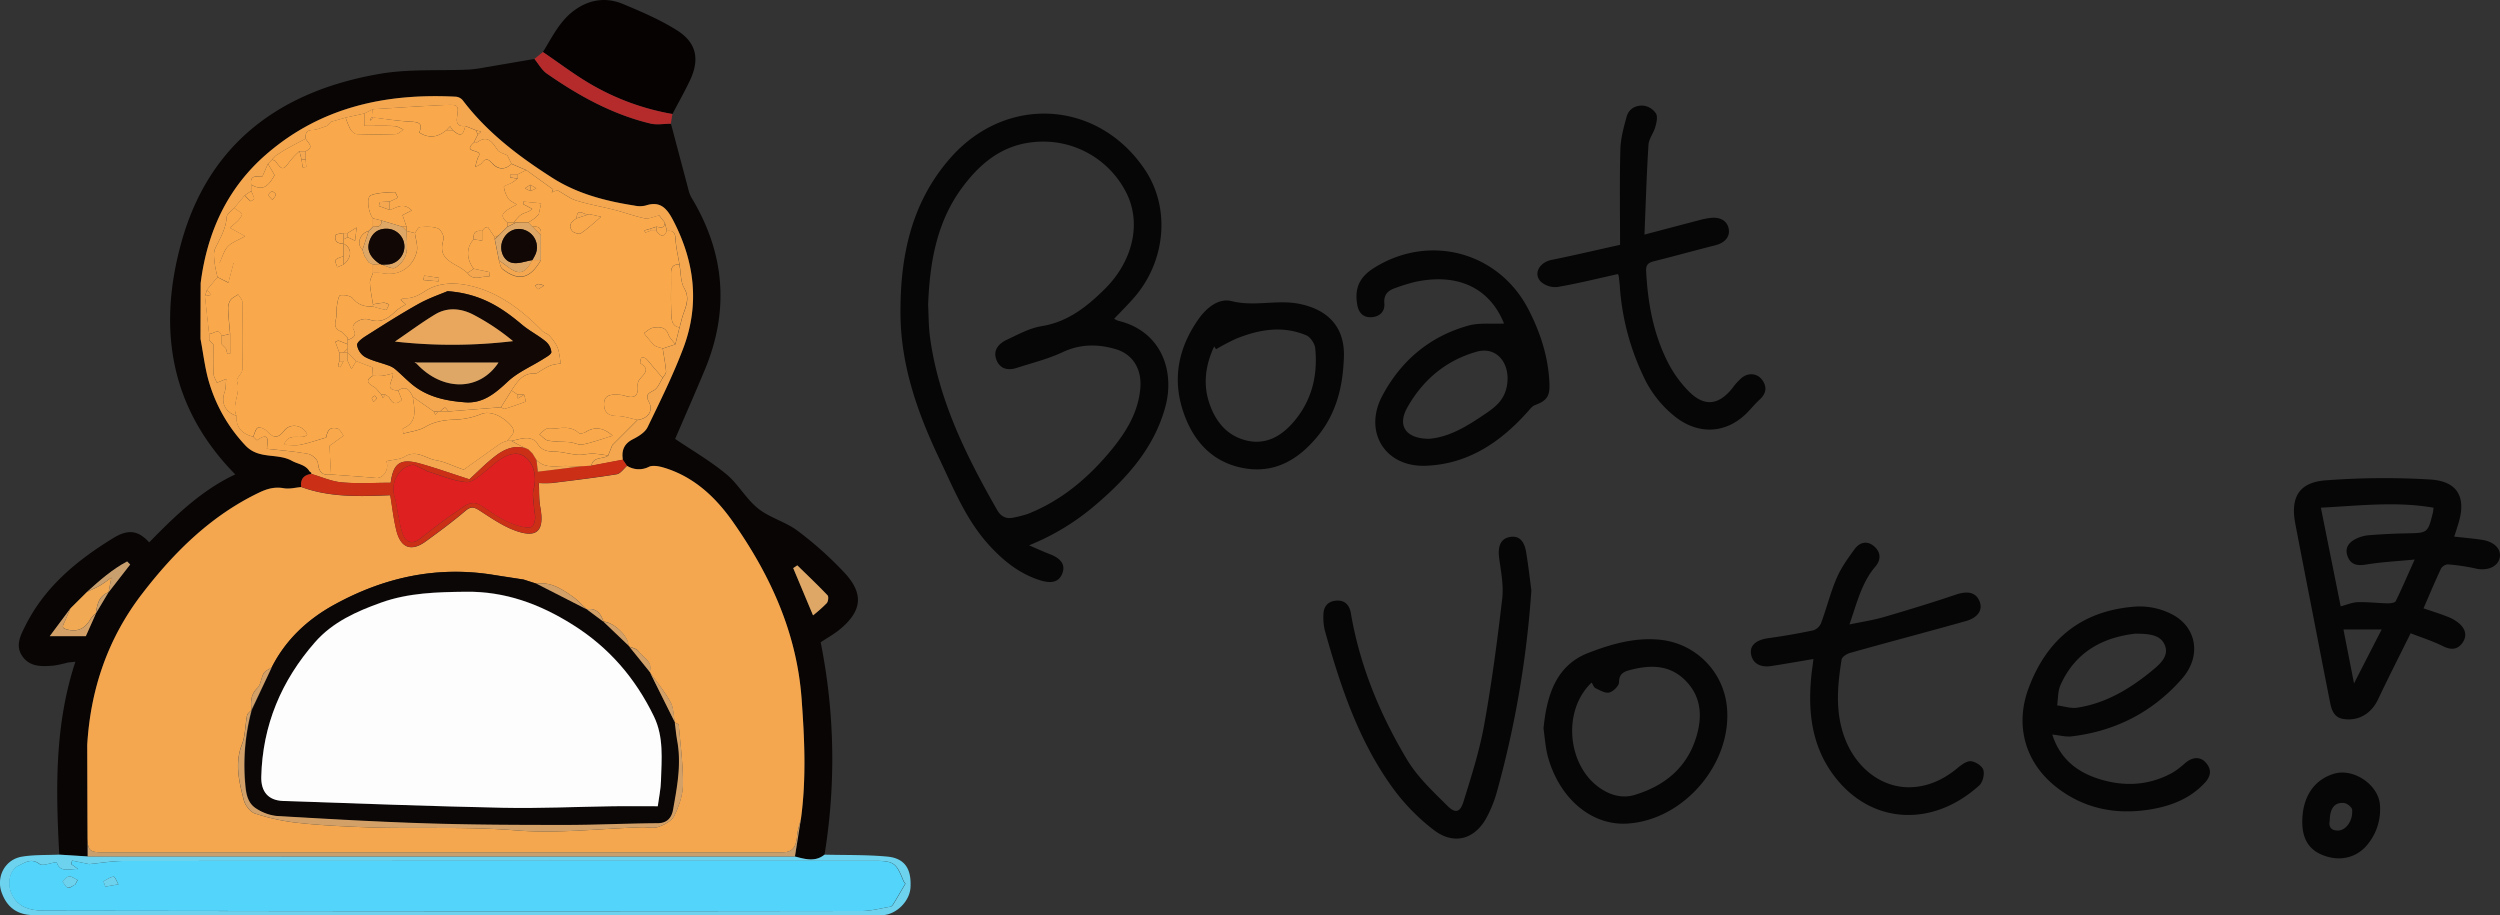 <svg xmlns="http://www.w3.org/2000/svg" viewBox="0 0 1190.71 435.89"><rect x="0" y="0" width="1190.71" height="435.89" fill="#333333" stroke="none"/><defs><style>.cls-1{fill:#080504;}.cls-2{fill:#060606;}.cls-3{fill:#060202;}.cls-4{fill:#6cd2ee;}.cls-5{fill:#b52b2c;}.cls-6{fill:#f5a74f;}.cls-7{fill:#cb3017;}.cls-8{fill:#c99f6d;}.cls-9{fill:#f1a954;}.cls-10{fill:#dfa765;}.cls-11{fill:#d3a167;}.cls-12{fill:#53d4fb;}.cls-13{fill:#0c0707;}.cls-14{fill:#f9a84c;}.cls-15{fill:#f9a84b;}.cls-16{fill:#de2020;}.cls-17{fill:#fdfdfd;}.cls-18{fill:#110705;}.cls-19{fill:#e9a75d;}</style></defs><g id="레이어_2" data-name="레이어 2"><g id="레이어_1-2" data-name="레이어 1"><path class="cls-1" d="M319.56,58.92q4.11,15.48,8.22,31a15.62,15.62,0,0,0,1.47,4.06c15.92,26.28,18.31,53.64,6.47,82.07-4.71,11.33-9.67,22.55-14.17,33,7.88,5.33,16.62,10.4,24.32,16.74,5.7,4.68,9.43,11.79,15.18,16.39,5.57,4.45,13.14,6.35,18.87,10.66a171.7,171.7,0,0,1,22.26,19.91c9.42,10.1,8.38,18.39-2.36,27.15-2.67,2.18-5.74,3.87-8.95,6a282.45,282.45,0,0,1,1.83,101.2c-4.49,3.61-9.3,2.1-14.09.87q1.44-9,2.87-18c2.59-19.06,1.71-38.1.3-57.21-2.33-31.56-15-59-32.8-84.35-8.12-11.54-18.32-21.16-32.31-25.52-2.41-.75-5.58-1.47-7.63-.53a10.51,10.51,0,0,1-10.36-.47l-2-2.92c-.72-4.41.51-7.64,4.83-9.82,2.64-1.34,5.73-3.24,6.94-5.71,6-12.37,12.13-24.76,17-37.61,7.92-20.93,5.42-41.34-4.92-61.09-3-5.67-6.13-9.14-13-6.86a12.26,12.26,0,0,1-5.46,0c-13.7-2.17-27.07-5.61-38.89-13.14-16-10.21-31.14-21.62-42.77-37a4.86,4.86,0,0,0-3.25-1.7c-33.31-1.74-64.2,4.88-90.13,27.28-18.73,16.16-28.35,37.22-31.44,61.5q0,13.29-.07,26.59c1.38,7.13,2.14,14.46,4.29,21.36a74.67,74.67,0,0,0,17.1,29.38c6.44,6.85,15.2,3.42,22.19,7.34,2.81,1.57,6.43,1.74,8.34,5l.9.62c0,.2,0,.4.05.6-3.71.45-5.36,2.49-4.84,6.23-2.78.23-5.66,1-8.31.56-4.36-.77-7.9.2-11.85,2.09-23,11-40.47,28.39-55.71,48.21C51.4,304,43.12,328.18,41.55,354.74l.21,53.18-13.53-.85c-1.64-30.8-2.35-61.52,7.68-91.89-1.71.19-2.81.23-3.88.45A60.76,60.76,0,0,1,25.71,317c-5.54.47-11.33.82-15-4.37s-.83-10.21,1.58-15c9.28-18.35,24.53-30.84,41.57-41.3,7.44-4.57,12.08-3.56,17.2,2,12.4-12.72,25.16-25,41-32.37C80.62,194,75,155.85,86.58,114.76c13.36-47.21,47.73-71.62,94.49-79.62,13.79-2.36,28.14-1.37,42.23-2a62.4,62.4,0,0,0,7.78-1.06c7.83-1.31,15.65-2.68,23.47-4,2,2.38,3.51,5.33,5.94,7,15.17,10.57,31.23,19.44,49.38,23.8C312.93,59.58,316.32,58.93,319.56,58.92ZM51.74,282.06l0,.05L62,268.87l-1.37-1.46c-7.11,3.77-13.15,9.1-19.14,14.51l-7.88,7.83L23.7,302.94H40.88l4.85-10.88,0,.05Zm335.5,11a69.56,69.56,0,0,0,6.54-5.84c.69-.8,1-3.1.37-3.71-4.66-4.9-9.57-9.55-14.41-14.28l-1.94,1.32Z"/><path class="cls-2" d="M490.13,259.72c3.28,1.41,6.53,2.93,9.87,4.2,5.42,2.07,7.5,5.09,6,9.12s-4.93,5.09-10.43,3.39c-10-3.09-17.79-9.39-24.72-17.05-10.77-11.91-16.66-26.62-23.4-40.78-10.35-21.73-18.34-44.26-18.56-68.74-.24-27.46,5-53.3,23.82-74.68,26.65-30.29,70.43-27.53,92.66,5.74,12.14,18.18,9.94,43.56-5.37,61-2.94,3.36-6.12,6.5-9.34,9.9a10.15,10.15,0,0,0,1.86.94c20.66,4.92,27.17,24,22.5,41.06-5.39,19.72-18.38,34-33.33,46.76A113.5,113.5,0,0,1,490.13,259.72ZM442.05,145.21c.28,5.17.21,10.2.87,15.13,4,30.08,17.21,56.64,32,82.56,2,3.45,4.66,4.45,8.32,3.51a52.26,52.26,0,0,0,6.26-1.63c16.2-6.4,29-17.32,39.93-30.6,7-8.57,12.73-17.84,13.69-29.34.73-8.85-3.37-16.07-11.72-18.54s-16.76-2.56-25.2,1.4c-7,3.28-14.64,5.16-22,7.54-4.15,1.34-7.89.49-9.58-3.77-1.84-4.62,1-7.8,4.84-9.61,5.39-2.52,10.86-5.58,16.61-6.51,12.45-2,21.51-9.21,29.95-17.53,13.53-13.32,17.59-31.2,10.71-45.44A44.29,44.29,0,0,0,492.1,67.7c-15.18,1.51-25.66,10.49-34.1,22C445.94,106.22,442.8,125.52,442.05,145.21Z"/><path class="cls-2" d="M1168.91,255.58c4.86.55,9.17.89,13.44,1.57,5.85.93,9.15,4.57,8.19,8.66-1,4.27-6.08,6.23-11.49,4.95a93.23,93.23,0,0,0-13.22-1.95,4.22,4.22,0,0,0-3.23,2.05c-2.89,6.15-5.51,12.43-8.32,18.88,4.06,1.39,8,2.6,11.81,4.13a18.13,18.13,0,0,1,5.46,3.32c2.92,2.7,3.58,6.11,1,9.35s-5.7,2.89-9.32,1.08c-4.65-2.32-9.67-3.91-15.09-6-5.47,11.06-10.66,21.23-15.54,31.55-3.18,6.71-9.31,10.41-16.55,9.26-4.2-.67-5.49-4-6.2-7.51-2.7-13.53-5.3-27.07-7.93-40.61-2.92-15-5.87-30-8.73-45-2.35-12.41,1.81-19.57,14.4-20.52a367.42,367.42,0,0,1,49.77-.42c13.43.81,17.52,8.71,13.34,21.61C1170.18,251.68,1169.63,253.39,1168.91,255.58ZM1105.4,241.8c3.32,16.57,6.45,32.16,9.43,47,2.83-.73,5.46-1.91,8.12-2,4.79-.14,9.61.47,14.41.57,1.27,0,3.32-.29,3.71-1.08,3-6.15,5.69-12.46,9-19.79-8.47.82-15.76,1.18-22.91,2.35-4.18.69-7.41.36-9-3.78s.6-6.79,4-8.47a17.25,17.25,0,0,1,6.16-1.69c6-.47,12-.78,17.92-.89,10.09-.19,10.09-.1,12.54-10,.12-.47.13-1,.28-2.21C1141.34,238.72,1123.79,240.85,1105.4,241.8Zm15.78,83.7c4.69-9.15,8.7-17,13.17-25.69h-18.2C1117.7,307.73,1119.29,315.82,1121.18,325.5Z"/><path class="cls-2" d="M716.34,154.1c-6.74-16.89-22-24.27-42.48-19.8a87.8,87.8,0,0,0-9,2.77c-3.57,1.19-5.91,3-5.52,7.52.33,3.81-2.29,6.28-6.14,6.49s-6.06-2-6.75-5.86c-1.39-7.92,1-13.26,8.1-17.7,26.29-16.39,59.22-7.6,73.42,19.85,5.68,11,9.5,22.67,10,35.22.26,6.16-1.24,8.26-6.93,10.38-1.34.5-2.39,2-3.42,3.11-13.07,14.67-28.67,25.11-48.78,25.76-19.24.61-29.51-16.24-20.52-33.23,8.84-16.71,22.53-28.33,40.88-33.49C704.53,153.61,710.52,154.38,716.34,154.1ZM680.52,209c8.89-.64,17.12-5.32,25-10.62,5.75-3.88,11.39-7.23,12.39-15.92,1.11-9.65-5.16-17.61-14.6-14.94-14.61,4.12-25.53,13.35-32.93,26.39C665.36,202.69,669.44,208.87,680.52,209Z"/><path class="cls-2" d="M977.46,349.86c4.12,12.77,13.42,18.91,25,21.93,11.15,2.91,22.14,1.87,32.37-3.83a39.39,39.39,0,0,0,5.87-4.47c3.51-3,7.18-3.24,9.78-.39,3,3.27,2.64,6.48-.34,9.71-7.15,7.76-16.56,11.23-26.44,12.78-15.83,2.5-30.77-.33-43.85-10.34-15.09-11.55-20.31-29.3-13.78-47.15,8.85-24.17,26.06-37.63,51.77-39.24a33.89,33.89,0,0,1,16.26,3.52c12.11,6,14.68,19.94,5.22,30.79-13.82,15.85-31.63,25.05-52.63,27.55C984,351.05,981.12,350.24,977.46,349.86Zm39.69-48.07c-15.53,1.74-28.77,8.67-35.81,24.6-1.26,2.86-1.07,6.36-1.55,9.57,3.19.41,6.51,1.57,9.57,1.1,13.85-2.14,25.45-9.2,36-17.95,3.51-2.9,7.78-6.72,5.75-11.74C1029,302.14,1023.36,301.89,1017.15,301.79Z"/><path class="cls-2" d="M863.71,313.88c-7,1.17-13.48,2.31-20,3.33-5.51.86-9.11-1.39-9.75-5.92-.55-4,2.61-6.54,8.2-7.33,7.24-1,14.46-2.25,21.61-3.77a6.28,6.28,0,0,0,3.66-3.61c2.58-7,4.37-14.33,7.31-21.16,2.13-5,5.37-9.51,8.59-13.89,2.29-3.11,5.74-4.25,9.13-1.46s3.55,6.48.8,9.71c-6.62,7.75-8.8,17.35-12.39,27.64,5.86-1.23,11-2,16-3.41,11.61-3.39,23.2-6.92,34.66-10.79,5.63-1.9,9.57-1.16,11.33,3.25,1.57,3.93-.69,7.68-6.49,9.32-18.35,5.18-36.8,10-55.17,15.18-1.58.44-3.87,1.88-4.07,3.14-1.87,11.71-3,23.48.7,35.11,5.14,16.23,18.56,26.68,33.29,25.68,8.06-.54,15-3.93,21.19-9.07,1.85-1.53,4.34-3.42,6.4-3.27s5.32,2.21,5.91,4.1c.66,2.11-.24,5.89-1.88,7.38-22.77,20.65-52.65,18.56-70-5.61-10.39-14.5-11.77-31.1-9.85-48.25C863.16,318.24,863.42,316.3,863.71,313.88Z"/><path class="cls-2" d="M770.58,130.53c-9.64,2.13-19.12,4.51-28.72,6.15a10.39,10.39,0,0,1-7.93-2.46c-3.79-3.79-.75-9.26,5-10.42,10.54-2.14,21-4.6,32.68-7.19,0-15.66-.26-30.62.15-45.55.14-5.22,1.61-10.47,3-15.55,1.07-3.81,4.56-5.56,8.21-5.16a8.54,8.54,0,0,1,5.76,3.73c.91,1.61.24,4.38-.36,6.46-.81,2.87-3,5.52-3.22,8.35-.89,14.08-1.31,28.19-1.92,42.84,9.62-2.53,18.4-4.86,27.19-7.15a32.87,32.87,0,0,1,4.41-.8c4.75-.52,8,1.62,8.58,5.49.51,3.66-2,6.43-6.39,7.54-9.81,2.48-19.56,5.2-29.38,7.65-2.7.68-3.76,1.75-3.61,4.73.77,14.76,3.32,29.16,9.89,42.45a55.34,55.34,0,0,0,10.88,15.21c7.26,7,13.91,6,20.33-2a28.43,28.43,0,0,1,4.67-5.1c3.36-2.47,7.48-1.79,9.66,1.41,2.34,3.44,1.61,6.48-1.46,9.25-2.2,2-4.06,4.37-6.18,6.47-9.73,9.58-22.52,10.25-33.44,2a52.41,52.41,0,0,1-15.88-20.17,117.82,117.82,0,0,1-11-42.2c-.11-1.66-.31-3.31-.53-5A3.77,3.77,0,0,0,770.58,130.53Z"/><path class="cls-2" d="M729.37,281.19a481.53,481.53,0,0,1-16.64,96.74,60.05,60.05,0,0,1-4.25,10.62c-5.53,11.07-15.73,14.29-25.56,6.79a97.69,97.69,0,0,1-19.43-19.84C647,352.86,638.35,326.62,630.92,300a27.27,27.27,0,0,1-.61-7c0-4.16,2.18-6.68,6.26-6.94s6.2,2.29,6.82,5.95c4.25,25.06,13.83,48.19,26.77,69.8,4.93,8.24,12.32,15.14,19.23,22,3.78,3.76,6.07,3.11,7.65-2,3.73-12,7.59-24.12,9.83-36.47,3.6-19.94,6.27-40.07,8.61-60.21.74-6.3-.61-12.9-1.45-19.3-.74-5.54.68-9.12,4.75-10,4.31-.92,7.09,1.28,8.08,7.08C728,269.81,728.77,276.72,729.37,281.19Z"/><path class="cls-2" d="M735.15,346.89c1.53-15.3,5.72-29.91,21.37-35.93,11.15-4.3,23.13-7.8,35.76-6.06a35.62,35.62,0,0,1,30.22,31.74c2.61,26.84-20.35,53.85-47.27,55.61-14.79,1-28.64-8.67-35.56-24.88a49.06,49.06,0,0,1-2.92-9C736,354.67,735.68,350.84,735.15,346.89Zm22.91-21.78c-14.54,13.74-11.43,41.26,5.58,51.25,4.72,2.78,9.81,3.79,14.88,2.26,14.15-4.29,24.79-12.78,29.32-27.36,3.15-10.12,2.53-19.9-5.68-27.71-7.46-7.09-16.51-6.84-25.74-4.45-2.93.76-5.28,1.76-5.3,5.84,0,1.73-2.71,4.39-4.63,4.89s-4.47-1.06-6.57-2.06C759.08,327.37,758.68,326,758.06,325.11Z"/><path class="cls-2" d="M640,171.72c-.6,13.25-3.83,25.58-12.45,36.08-9.28,11.31-20.79,18-35.72,15.07s-23.87-13.31-28.42-27.24c-5.1-15.6-2-30.23,7.36-43.55,3.82-5.47,9.66-10.24,15.83-8.67,11,2.81,21.82-.94,32.7,1.4C633.61,147.88,641.12,156.94,640,171.72Zm-60.78-5.39c-.31-.44-.63-.87-.94-1.3-4,8.54-5.37,17.5-2.44,26.56,2.82,8.75,8.23,15.81,17.62,18.16,9,2.25,16.33-1.64,22.17-8.25,9-10.17,12.12-22.35,10.79-35.63-.22-2.22-2.25-5.31-4.22-6.14-11.24-4.77-22.44-2.85-33.35,1.55A105.18,105.18,0,0,0,579.19,166.33Z"/><path class="cls-3" d="M258.59,24.78c4.49-7.24,8.11-15.09,15.46-20.22,7.19-5,14.92-5.89,22.72-2.63,8.83,3.69,17.76,7.5,25.8,12.6,9.26,5.89,10.76,13.87,6,23.86-2.57,5.4-5.52,10.62-8.3,15.91a117,117,0,0,1-38-13.69C274,35.9,266.46,30.1,258.59,24.78Z"/><path class="cls-4" d="M378.61,407.93c4.79,1.23,9.6,2.74,14.09-.87,10,.25,20,0,29.9.92,8.33.78,11.58,5.87,11.06,14.72-.39,6.43-6.46,12.63-12.93,13.16-.83.07-1.67,0-2.5,0h-402c-7.78,0-12.78-3.5-15.4-10.63-2.77-7.5,1.45-15.78,9.5-17.19,5.84-1,11.91-.71,17.88-1l13.53.86ZM27,410.61c-3.2.44-6.63,2-8.08.9-4-3-7-.66-10,.77-4.23,2-5.33,8.2-3.65,12.55,3.35,8.69,11.28,8.92,18,8.93q193.49.44,387,.13c4.65,0,9.32-1.26,13.95-2.07.61-.11,1.19-1,1.58-1.65,1.79-2.94,3.5-5.92,5.49-9.3a6.42,6.42,0,0,1-1-1.51c-3.43-8.54-4.63-9.36-14-9.35H361.77q-151.5,0-303,.07c-5.36,0-10.72.94-16.34,1.48l-8.1-1.67-.45,1.67,3.3,2.37C33.32,413.62,28.53,416,27,410.61Z"/><path class="cls-2" d="M1096.55,390.6c.27-11.32,5.72-19.28,15.13-22.09s21.53,5.45,21.89,15.36a26.34,26.34,0,0,1-6.71,19.23c-5.33,5.88-13.34,7.25-21,4C1099.36,404.39,1096.34,399,1096.55,390.6Zm13,.59c-.4,2.65.7,4.41,4,4.38,3.74,0,7.22-4.7,6.73-9.92-.12-1.22-2.35-3-3.75-3.18C1111.89,382,1109.65,384.94,1109.6,391.19Z"/><path class="cls-5" d="M258.59,24.78C266.46,30.1,274,35.9,282.25,40.61a117,117,0,0,0,38,13.69c-.24,1.54-.49,3.08-.73,4.62-3.24,0-6.63.66-9.69-.07-18.15-4.36-34.21-13.23-49.38-23.8-2.43-1.69-4-4.64-5.94-7Z"/><path class="cls-6" d="M298.68,221.88a10.51,10.51,0,0,0,10.36.47c2-.94,5.22-.22,7.63.53,14,4.36,24.19,14,32.31,25.52,17.83,25.35,30.47,52.79,32.8,84.35,1.41,19.11,2.29,38.15-.3,57.21-.63,2.66-1.61,5.3-1.82,8-.45,5.58-2.29,8-6.93,8q-162.15,0-324.3,0c-5.59,0-6.7-1.09-6.73-6.73-.08-14.82-.1-29.64-.15-44.46,1.57-26.56,9.85-50.78,26.11-71.92,15.24-19.82,32.73-37.17,55.71-48.21,3.95-1.89,7.49-2.86,11.85-2.09,2.65.48,5.53-.33,8.31-.57,13.84,5.07,28.17,4.48,42.37,3.91.92,5.48,1.52,11.27,2.92,16.86,2.07,8.32,7.12,10.12,13.93,5.17,6.44-4.67,12.84-9.42,18.91-14.55,2.42-2.05,3.87-2,6.39-.43,5.44,3.47,10.84,7.31,16.79,9.59,10.89,4.18,14.64.48,12.51-10.95-.67-3.59-.47-7.35-.7-11.49a53.22,53.22,0,0,0,6.15,0c10.35-1.29,20.71-2.52,31-4.19C295.59,225.54,297.06,223.25,298.68,221.88ZM287.5,296.17c-1.32-3.83-3.32-6.74-8.05-6v0c-2.28-2.08-4.37-4.43-6.88-6.16-5.08-3.51-10.27-7-17-6l0,0-6.19-2c-4.86-.75-9.74-1.48-14.6-2.26C208,269.47,183,275,159.51,287.84c-12.89,7-23.39,16.75-30.13,30.08-1.3.9-3.06,1.51-3.78,2.74-1.29,2.19-1.32,5.39-3,7-3.25,3.14-3.25,6.63-2.83,10.48h0c-.73.86-1.93,1.63-2.12,2.59-.92,4.62-.79,9.59-2.46,13.88-3.54,9.1-1.3,17.78.89,26.44.64,2.5,3.07,5.66,5.37,6.42a100.19,100.19,0,0,0,19.74,4.37c10.13,1.15,20.35,1.67,30.55,2.09,24.64,1,49.28-.43,74,1.58,19.8,1.61,39.94-.86,59.93-1.49,2.66-.09,5.58.66,7.93-.2,2.85-1,6.34-2.83,7.54-5.28,2.22-4.56,4.07-9.83,4.12-14.82.1-9.48-1.16-19-2-28.46,0-.43-1.27-.75-1.95-1.13h.06c-.63-3.28-.52-7-2.05-9.76-2.79-5.05-6.56-9.57-9.91-14.31l0,0c1.65-5.14-3.26-6.87-5.4-10-.81-1.18-2.9-1.49-4.4-2.19a.35.35,0,0,1-.33-.43c0-4.47-7-11.15-11.94-11.4Z"/><path class="cls-6" d="M147.42,224.51c-1.91-3.26-5.53-3.43-8.34-5-7-3.92-15.75-.49-22.19-7.34a74.67,74.67,0,0,1-17.1-29.38c-2.15-6.9-2.91-14.23-4.29-21.36q0-13.31.07-26.59c3.09-24.28,12.71-45.34,31.44-61.5,25.93-22.4,56.82-29,90.13-27.28a4.86,4.86,0,0,1,3.25,1.7c11.63,15.37,26.73,26.78,42.77,37,11.82,7.53,25.19,11,38.89,13.14a12.26,12.26,0,0,0,5.46,0c6.87-2.28,10,1.19,13,6.86,10.34,19.75,12.84,40.16,4.92,61.09-4.86,12.85-11,25.24-17,37.61-1.21,2.47-4.3,4.37-6.94,5.71-4.32,2.18-5.55,5.41-4.83,9.82l-15,2.84c.93-4.5,5.46-3,8-4.8.66-1.67,1.33-3.33,2-5l2-2,10-10c4.89-.56,7.67-4.32,5.48-8.48-1.94-3.69-.18-4.19,2.45-5.72,1.85-1.09,2.75-3.81,4.07-5.8.56-1,1.67-2.13,1.59-3.12-.32-3.64-1-7.26-1.59-10.88l6-2,2-8c.37-1.37.75-2.75,1.1-4.12,1.24-4.78,4.36-9.1,1.15-14.64-1.81-3.13-1.57-7.45-2.25-11.24-.66-4.07-1.68-8.12-1.89-12.21-.15-3.09-1.25-4.14-4.11-3.79-.33-1.33-.66-2.67-1-4L314,102.63c-2.77.62-5,1.78-6.84,1.4-4.83-1-9.48-2.77-14.27-4-6-1.56-12.25-2.62-18.21-4.44-3-.91-5.62-3-9.22-5l-2.61,1.1.63-1.44L250.62,81l-7-3h0l-2-4c-1.58-.83-3.75-1.26-4.64-2.56-2.56-3.74-4.74-7.4-9.89-3.53-.33.25-1,.07-1.46.09l2-4,1.5-1.26-2.5-.74-5-2c-2.93.35-4.42-.71-4-3.88.88-6.1.85-6.34-5.68-6.07-11.45.48-22.9,1.29-34.35,2l-4,2-9,2-7,2-2,2c-2.26.67-4.5,1.8-6.79,1.89-3.13.12-3.35,1.8-3.21,4.11-2.85,1.52-5.73,3-8.55,4.57-1.93,1.08-3.8,2.27-5.63,3.51A12.26,12.26,0,0,0,129.63,76h0c-.66.67-1.33,1.33-2,2h0L125,84c-1.53.58-6.21-1.59-5.37,4v3l-3,2-5,6c-1.28,1.46-3.57,2.86-3.67,4.4-.33,5.67-3.22,10.15-5.49,15-.92,2-.42,4.72-.2,7.08a54.82,54.82,0,0,0,1.36,6.5l-5,6c-.33,1-.65,2-1,3l2,18v3l2,2c0,4.66-.12,9.33.08,14,.07,1.45,1,2.87,1.6,4.3l4.45-1.81c-.27,2.32-.12,4.53-.81,6.43-1.8,4.95.41,9.55,5.68,11.1-.25,5.67,2.81,8.69,8,10,.61.59,1.65,1.78,1.78,1.69,5.94-4.26,5.15.17,4.69,4.06,6.71.77,13.24,1.24,19.63,2.43,1.83.34,4.49,2.67,4.66,4.3.43,4.24,2,6.14,6.24,5.52,7.18.54,14.36,1,21.53,1.65,3.21.27,6.36-4,4.82-8,3.09-.73,6.42-.75,8.87-2.24,5.57-3.36,9.91,1,14.71,1.78,4.46.73,8.66,3,13,4.4.51.16,1.4-.67,2-1.13,5.3-3.77,10.57-7.58,15.9-11.3a13.62,13.62,0,0,1,3.09-1.17h2c1.25.67,2.48,1.37,3.75,2s2.84,1.31,4.26,2c-5.78-2.4-10.92-.35-15.36,3-4.72,3.57-8.86,7.87-12.66,11.32-8-2.58-15.62-5.28-23.37-7.48-9.5-2.68-12.86-.33-14.12,9.11-7.77,0-15.58.5-23.28-.18-4.91-.43-9.65-2.61-14.47-4,0-.2,0-.4-.05-.6Z"/><path class="cls-7" d="M148.37,225.73c4.82,1.4,9.56,3.58,14.47,4,7.7.68,15.51.18,23.28.18,1.26-9.44,4.62-11.79,14.12-9.11,7.75,2.2,15.37,4.9,23.37,7.48,3.8-3.45,7.94-7.75,12.66-11.32,4.44-3.36,9.58-5.41,15.36-3l0,0,2,2,0,0c.63,1,1.26,2,1.88,3.06l0,0c.18,1.55.36,3.1.64,5.57l20.68-2.57,4.79-.29,15-2.84,2,2.92c-1.62,1.37-3.09,3.66-4.89,4-10.28,1.67-20.64,2.9-31,4.19a53.22,53.22,0,0,1-6.15,0c.23,4.14,0,7.9.7,11.49,2.13,11.43-1.62,15.13-12.51,10.95-6-2.28-11.35-6.12-16.79-9.59-2.52-1.6-4-1.62-6.39.43-6.07,5.13-12.47,9.88-18.91,14.55-6.81,4.95-11.86,3.15-13.93-5.17-1.4-5.59-2-11.38-2.92-16.86-14.2.57-28.53,1.16-42.37-3.91C143,228.22,144.66,226.18,148.37,225.73Zm48.7-4.42c-6.74.68-11.3,8.29-9.17,15.05.87,2.76,1.11,5.72,1.74,8.56.76,3.47,1.12,7.17,2.6,10.31s4.36,4,7.48,1.6c5.6-4.22,11-8.7,16.87-12.57,3.67-2.42,7.63-6.68,12.5-3.52,6.26,4.07,11.9,8.48,19.73,10.14,4.52,1,5.38,0,6-3.26.33-1.91-.33-4-.44-6-.16-2.93-.94-6.06-.19-8.75,1.43-5.12.48-11.38-3.57-14.86a7.67,7.67,0,0,0-4.75-1.93c-6,.25-9.93,4.58-14.31,8.08-2.9,2.32-6.57,5.72-9.59,5.43-6.27-.59-12.34-3.32-18.49-5.17-.15,0-.27-.21-.42-.28Z"/><path class="cls-8" d="M41.55,354.74c.05,14.82.07,29.64.15,44.46,0,5.64,1.14,6.73,6.73,6.73q162.15,0,324.3,0c4.64,0,6.48-2.4,6.93-8,.21-2.7,1.19-5.34,1.82-8q-1.44,9-2.87,18H41.76Z"/><path class="cls-9" d="M33.56,289.75l7.88-7.83c2.09-1,4.22-1.93,6.24-3.07,1.62-.92,3.09-2.1,5.36-3.68-.63,3.28-1,5.11-1.34,6.94l0-.05c-4.61,1.8-5.49,5.82-6,10.05l0-.05a14,14,0,0,0-2.45,2.54C40.94,298.73,37.7,301,32.81,300c-1-.21-2.5-.59-2.78-1.28s.53-2,.94-3C31.8,293.72,32.69,291.74,33.56,289.75Z"/><path class="cls-10" d="M387.24,293.1l-9.44-22.51,1.94-1.32c4.84,4.73,9.75,9.38,14.41,14.28.59.61.32,2.91-.37,3.71A69.56,69.56,0,0,1,387.24,293.1Z"/><path class="cls-11" d="M33.56,289.75c-.87,2-1.76,4-2.59,6-.41,1-1.24,2.22-.94,3s1.76,1.07,2.78,1.28c4.89,1,8.13-1.24,10.47-5.37a14,14,0,0,1,2.45-2.54l-4.85,10.88H23.7Z"/><path class="cls-8" d="M51.7,282.11,53,275.17c-2.27,1.58-3.74,2.76-5.36,3.68-2,1.14-4.15,2-6.24,3.07,6-5.41,12-10.74,19.14-14.51L62,268.87Z"/><path class="cls-8" d="M95.57,134.84q0,13.29-.07,26.59Q95.53,148.13,95.57,134.84Z"/><path class="cls-8" d="M45.7,292.11c.55-4.23,1.43-8.25,6-10.05Z"/><path class="cls-7" d="M147.42,224.51l.9.62Z"/><path class="cls-12" d="M27,410.61c1.58,5.4,6.37,3,10.25,3.33l-3.3-2.37.45-1.67,8.1,1.67c5.62-.54,11-1.48,16.34-1.48q151.49-.13,303-.07h54.31c9.4,0,10.6.81,14,9.35a6.42,6.42,0,0,0,1,1.51c-2,3.38-3.7,6.36-5.49,9.3-.39.65-1,1.54-1.58,1.65-4.63.81-9.3,2.06-13.95,2.07q-193.48.17-387-.13c-6.68,0-14.61-.24-18-8.93-1.68-4.35-.58-10.58,3.65-12.55,3.09-1.43,6.05-3.75,10-.77C20.32,412.6,23.75,411.05,27,410.61Zm22.33,9.16.84,2.5,6.27-1.06c-.78-1.29-1.65-3.71-2.32-3.66C52.43,417.68,50.87,419,49.28,419.77Zm-13.49,1.55L37,419.17c-1.35-.62-2.73-1.75-4-1.7-1.1,0-2.15,1.5-3.21,2.32.83,1,1.5,2.68,2.54,3S34.59,421.85,35.79,421.32Z"/><path class="cls-13" d="M129.38,317.92c6.74-13.33,17.24-23.05,30.13-30.08C183,275,208,269.47,234.8,273.78c4.86.78,9.74,1.51,14.6,2.26l6.19,2,0,0,23.88,12.17v0l8.05,6,0,0,11.94,11.4a.35.35,0,0,0,.33.43l9.8,12.15,0,0q6,12,12,24.07h-.05c.39,3,.66,5.94,1.19,8.87,2,11-.12,21.83-2,32.6-.68,3.77-2.69,6.45-7.42,6.48-14.61.09-29.21.82-43.82.82-22,0-43.93-.06-65.88-.75-23.93-.74-47.83-2.13-71.73-3.53a22.2,22.2,0,0,1-9.36-3.32c-5.07-3-5.3-8.43-5.73-13.59a101.33,101.33,0,0,1,3.2-33.57h0Zm183.91,66c.56-4.22,1.42-8.13,1.52-12.06.29-10.39,1.41-20.89-3.39-30.76-8.83-18.16-21.36-32.77-38.67-43.63-15.72-9.86-32.18-15.93-50.88-15.68-13.66.17-27.26.48-40.31,5.15-11.74,4.2-23.11,9.28-31.49,18.84-16,18.3-25,39.56-25.63,64.16-.17,6.95,3.23,11.25,10.43,11.49,34.91,1.19,69.82,2.52,104.74,3.24,17.59.37,35.21-.49,52.82-.73C299.34,383.87,306.26,384,313.29,384Z"/><path class="cls-11" d="M119.83,338.14a101.33,101.33,0,0,0-3.2,33.57c.43,5.16.66,10.61,5.73,13.59a22.2,22.2,0,0,0,9.36,3.32c23.9,1.4,47.8,2.79,71.73,3.53,22,.69,43.92.75,65.88.75,14.61,0,29.21-.73,43.82-.82,4.73,0,6.74-2.71,7.42-6.48,1.92-10.77,4-21.56,2-32.6-.53-2.93-.8-5.91-1.19-8.87.67.38,1.9.7,1.94,1.13.81,9.48,2.07,19,2,28.46-.05,5-1.9,10.26-4.12,14.82-1.2,2.45-4.69,4.24-7.54,5.28-2.35.86-5.27.11-7.93.2-20,.63-40.13,3.1-59.93,1.49-24.73-2-49.37-.56-74-1.58-10.2-.42-20.42-.94-30.55-2.09a100.19,100.19,0,0,1-19.74-4.37c-2.3-.76-4.73-3.92-5.37-6.42-2.19-8.66-4.43-17.34-.89-26.44,1.67-4.29,1.54-9.26,2.46-13.88C117.9,339.77,119.1,339,119.83,338.14Z"/><path class="cls-11" d="M279.44,290.21,255.56,278c6.73-1,11.92,2.5,17,6C275.07,285.78,277.16,288.13,279.44,290.21Z"/><path class="cls-11" d="M129.38,317.92l-9.6,20.23c-.42-3.85-.42-7.34,2.83-10.48,1.67-1.62,1.7-4.82,3-7C126.32,319.43,128.08,318.82,129.38,317.92Z"/><path class="cls-11" d="M321.47,344.14q-6-12-12-24.07c3.35,4.74,7.12,9.26,9.91,14.31C321,337.17,320.84,340.86,321.47,344.14Z"/><path class="cls-11" d="M299.41,307.53l-11.94-11.4C292.44,296.38,299.44,303.06,299.41,307.53Z"/><path class="cls-11" d="M309.54,320.11,299.74,308c1.5.7,3.59,1,4.4,2.19C306.28,313.24,311.19,315,309.54,320.11Z"/><path class="cls-11" d="M287.5,296.17l-8.05-6C284.18,289.43,286.18,292.34,287.5,296.17Z"/><path class="cls-11" d="M255.59,278.07l-6.19-2Z"/><path class="cls-14" d="M157.62,58l7-2a34.08,34.08,0,0,0,2.14,5.33c.66,1.1,2,2.48,3,2.53,6.22.25,12.46.26,18.68,0,1.27,0,2.48-1.38,3.73-2.13-1.4-.59-2.77-1.62-4.19-1.69-4.59-.22-9.2-.08-14.4-.08V54l4-2a18.3,18.3,0,0,0,.28,3.93c-.57.11-1,.08-1.13.25a5.65,5.65,0,0,0-.35,1.33,11.07,11.07,0,0,0,1.48-1.58c5.58.73,11.41,1.65,17.28,2,3.78.2,6.58.45,4.51,5.17,4.84,3.1,9,2.19,12.93-1.08h3c3.66,3.16,5,2.72,6-2l5,2c.34.67.67,1.33,1,2l-2,4c-5.44,4.81,3.47,3.06,2.63,5.87-.14.55-.6,1-.79,1.62-.44,1.33-.76,2.71-1.12,4.07,1.09-.66,2.52-1.08,3.22-2,2.06-2.78,3.41-1.38,5.06.41,2.73,3,6.28,2.91,9,.06l7,3-4,2h-3.57v1.55l3.58.45c-.93.67-1.83,1.4-2.81,2-1.3.76-3.85,1.54-3.79,2a13.26,13.26,0,0,0,2.18,5.6c.78,1.14,2.38,1.73,4,2.8-7.6,3.86-8.2,5.16-4.54,8.57v2l-4,4-2,1-3.28-4.86a4.57,4.57,0,0,0-1.5.42,6.88,6.88,0,0,0-1.22,1.44q-4.65-.66-4,4c-3.6,3.74-3.6,9.33,0,14l-3,2a30.81,30.81,0,0,0-3.87-2.82c-7.14-3.73-9.58-6.33-7.5-13.21.43-1.41-1.27-4.65-2.69-5.19-2.59-1-5.73-.81-8.6-.61-.84.06-1.56,1.84-2.34,2.83l-4-1h0c0-.67,0-1.34,0-2-.62-1.8-1.24-3.61-1.91-5.54l4.39-2.24c-4.14-4.15-7.29-1.14-10.48-.22V96l3.91-1.84c-.52-.94-1.1-2.71-1.56-2.68-3.8.23-7.81.18-11.29,1.48-2.28.85-1.33,8.3.94,11,0,1.34,0,2.68,0,4-.66.67-1.33,1.33-2,2-4.32,1.3-5.95,6.2-3,9l1,3,2,3,2,1v4c-.51,1.62-1.52,3.27-1.44,4.86.18,3.39.93,6.76,1.44,10.14v1c-3.76.18-6.91-.6-9.58-3.79-1.13-1.33-4.06-1.83-6-1.52-.81.14-1.31,3.3-1.61,5.14-.33,2.08,0,4.29-.48,6.3-.72,2.85-.34,4.86,2.64,5.87l3,3v3l-4.44-1.78-1.47.63c.64,1.72,1.28,3.43,1.91,5.15v4l-.62,2.47,1.09.46,1.53-2.93h2l1.8,3.81q1.11-1.91,2.2-3.81l7.79,3,.21,4c-3.18,1.8-3.08,3.29.17,5.09,1.53.84,2.57,2.58,3.83,3.91l.77,1.56,1.23-1.56c.69.57,1.62,1,2,1.73,1.6,3,3.45,2.88,5.8.74L189.62,186c3.9-2.65,5.54,0,7,3,.71,5.75,2.67,11.89-4.73,15.12a13.92,13.92,0,0,0,.22,2.42c3.63-1,7.43-1.41,10.4-3.17,4.81-2.84,9.73-3.4,15.12-3.53a36.41,36.41,0,0,0,11.68-2.68c3.92-1.47,9.61.51,14.05,5.54,3,3.38-.3,5.08-1.74,7.3a13.62,13.62,0,0,0-3.09,1.17c-5.33,3.72-10.6,7.53-15.9,11.3-.65.46-1.54,1.29-2,1.13-4.37-1.42-8.57-3.67-13-4.4-4.8-.79-9.14-5.14-14.71-1.78-2.45,1.49-5.78,1.51-8.87,2.24,1.54,4-1.61,8.26-4.82,8C172,227,164.8,226.54,157.62,226c-.25-4.8-.51-9.61-.72-13.65l6.7-4.83c-.92-1.16-1.62-3-2.78-3.35-4.75-1.45-5.09,2.56-5.53,4.21-4.7,1.38-8.35,2.68-12.11,3.44-2.3.47-4.77.09-8,.09,2.39-6.68,8.38-1.86,11.13-4.93-1.81-4.46-8-5.75-11-1.84-3.16,4.07-5.34,3.31-8.32.12-1-1-3.34-2-4.2-1.55-1.17.68-1.52,2.79-2.23,4.29-5.19-1.31-8.25-4.33-8-10-2.33-5.47,2.26-10.82.28-16.47-.47-1.36,2.52-3.64,2.57-5.53.26-10.69.19-21.39,0-32.09,0-1.23-1.31-2.45-2-3.67-1.26.89-2.85,1.55-3.7,2.73a7.31,7.31,0,0,0-1.08,4.22c.15,3.94.6,7.87.93,11.81l-4,1c-1.36-4.12-4-.76-6-1l-2-18,3-.54-2-2.46,5-6,5.18,2.65c.78-3,1.56-5.92,2.48-9.39h-6.72c1.55-3.19,2.25-6,4-7.86s4.82-3,8.23-4.89l-7.29-4c3.48-2.84,5.1-4.42,5.85-6.34.19-.49-2.42-2.06-3.75-3.14l5-6a22.52,22.52,0,0,0,2.74,2.78c.21.16,1.84-.94,1.78-1.21A21.39,21.39,0,0,0,119.62,91V88c5.11,2.75,7.78,1.53,11.16-4.59L127.62,78h0c.67-.67,1.34-1.33,2-2h0c.56.28,1.34.42,1.67.88,3.06,4.31,3.68,4.24,6.79-.13A44,44,0,0,1,142.62,72c.34,1.33.67,2.67,1,4l.54,3.7,1.68-.18c-.07-1.17-.15-2.35-.22-3.52V72c4.46-2,.79-4,0-6-.14-2.31.08-4,3.21-4.11,2.29-.09,4.53-1.22,6.79-1.89Zm8,55,3.5,1.65.74-6.31L165.62,111h-2c-1.32.3-3.64.37-3.78,1-.68,2.83.87,4.22,3.77,4v6c-1.3.58-3,.86-3.78,1.84-.46.56.49,2.27.8,3.46l3-1.3c4.13-3.41,4.13-7.78,0-10v-2ZM129.76,95.24c.73-1.13,1.6-1.88,1.56-2.59,0-.55-1.19-1.47-1.81-1.44a2.27,2.27,0,0,0-1.57,1.67C128,93.58,128.91,94.22,129.76,95.24Zm48.16,96.18c.74-.82,1.38-1.22,1.43-1.67s-.56-.89-.88-1.34c-.47.38-1.13.67-1.33,1.16C177,189.9,177.5,190.5,177.92,191.42Z"/><path class="cls-15" d="M197.62,111c.78-1,1.5-2.77,2.34-2.83,2.87-.2,6-.38,8.6.61,1.42.54,3.12,3.78,2.69,5.19-2.08,6.88.36,9.48,7.5,13.21a30.81,30.81,0,0,1,3.87,2.82c3.08,4.29,6.93,1.17,10.39,1.76l.37-2.09L225.63,128c-3.61-4.67-3.61-10.26,0-14l4,.62V110a6.88,6.88,0,0,1,1.22-1.44,4.57,4.57,0,0,1,1.5-.42l3.28,4.86c0,.34,0,.68,0,1l2,10c.54,1.43.67,3.4,1.7,4.2,7.74,6,13.1,4.67,18.27-4.23q0-6,0-11.94c.46-3.13-.88-4.46-4-4l-2-2,3-2,2-2,1.12-5.18-8.46-.8-.06,1.18,4.27,2.3c-1.84,1.66-3.7,1.74-5.09,2.6s-2.54,2.56-3.78,3.89h-3c-3.66-3.41-3.06-4.71,4.54-8.57-1.59-1.07-3.19-1.66-4-2.8A13.26,13.26,0,0,1,240,89c-.06-.51,2.49-1.29,3.79-2,1-.58,1.88-1.31,2.81-2V83l4-2,12.81,9.22-.63,1.44,2.61-1.1c3.6,2,6.22,4.12,9.22,5,6,1.82,12.16,2.88,18.21,4.44,4.79,1.23,9.44,3,14.27,4,1.88.38,4.07-.78,6.84-1.4l2.67,3.37c-.05,3.23-2.19,2.28-4,2l-3,1-2.63.76.31,1.06,2.32-.82h3c1.67,2.1,3.34,3.77,5,0,2.86-.35,4,.7,4.11,3.79.21,4.09,1.23,8.14,1.89,12.21-3-.2-4.06,1.35-4,4.21.09,6.27-.18,12.55.12,18.8.14,2.71-.14,6.21,3.9,7l-2,8c-1.11-1.55-2.64-2.94-3.27-4.67-1.4-3.82-4.43-3.68-7.35-3.2-1.52.25-2.86,1.66-4.28,2.54a54,54,0,0,0,4.83,5.68c1,.93,2.7,1.12,4.07,1.65.56,3.62,1.27,7.24,1.59,10.88.08,1-1,2.08-1.59,3.12-1.4-1.61-2.8-3.21-4.19-4.83s-2.46-3.11-3.87-4.47a2.62,2.62,0,0,0-2.16-.2c-.37.79-.66,2.43-.34,2.62,4.7,2.69,1.84,4.89-.24,7.33a4.73,4.73,0,0,0-1.12,3.13c.57,5.43-1.9,6.39-6.49,4.81a13.37,13.37,0,0,0-3.43-.38c-3.35-.2-6.18.55-6.09,4.64.09,3.76,2.06,5.43,6.08,5.48,3.29,0,6.57,1.2,9.85,1.87l-10,10-2,2c-.67,1.67-1.34,3.33-2,5a62.67,62.67,0,0,0-7.16-.94c-2.42-.05-4.89.73-7.29.55-3.73-.27-7.41-1.45-11.12-1.5s-6.3-.67-8.26-4.11c-.74-1.29-3.07-2.29-4.7-2.33-2.48-.06-5,.84-7.48,1.33h-2c1.44-2.22,4.72-3.92,1.74-7.3-4.44-5-10.13-7-14.05-5.54a36.41,36.41,0,0,1-11.68,2.68c-5.39.13-10.31.69-15.12,3.53-3,1.76-6.77,2.12-10.4,3.17a13.92,13.92,0,0,1-.22-2.42c7.4-3.23,5.44-9.37,4.73-15.12l10,7,.77,1.56,1.23-1.56h5l25-2c.6.26,1.3.87,1.78.73,3.38-1,6.73-2.16,10-3.47a21.17,21.17,0,0,0-.79-3.26h-3l-3-2c2.77-4.09,5.3-8.46,11.32-8.08.79.05,1.65-.75,2.46-1.2a38.8,38.8,0,0,1,4.9-2.66,25.8,25.8,0,0,1,4.82-.87c-.58-3-.7-5.54-1.59-7.73a20.79,20.79,0,0,0-3.82-5.51c-.84-1-2.37-1.28-3.27-2.2-9-9.17-19.06-17.11-31.29-20.77-8-2.39-17.25-3.19-24.88,1.83-3.29,2.17-6.15,3.43-9.88,3.28-.4,0-.82.37-1.57.74L193.3,145a27.23,27.23,0,0,0-4.31,2.72c-3.69,3.49-7.09,6.49-13.05,4.49-4-1.33-8.89,2.23-7.66,4.45,2,3.66-.46,4.21-2.66,5.3v-1l-3-3c-3-1-3.36-3-2.64-5.87.51-2,.15-4.22.48-6.3.3-1.84.8-5,1.61-5.14,1.91-.31,4.84.19,6,1.52,2.67,3.19,5.82,4,9.58,3.79a48.91,48.91,0,0,0,6.18,1.62c.38.06,1-1.64,1.53-2.52a6.8,6.8,0,0,0-2.46-.91,47.26,47.26,0,0,0-5.25.81c-.51-3.38-1.26-6.75-1.44-10.14-.08-1.59.93-3.24,1.44-4.86a24.39,24.39,0,0,1,4.45.11c8.25,1.67,14.68-3.11,16.41-10.21C199.15,117.16,198,114,197.62,111Zm55-23L250,89.7l2.64,1.3,2.78-1.27Zm28,14c-1.84,1.14-5.73-3.88-6,2-2.32,1.41-4.19,3.24-2.17,5.92.74,1,3.34,1.77,4.15,1.23,3.14-2.07,5.91-4.72,9.73-7.92Zm11.16,105.52c-4.58-4.05-8.6-4.42-13-1.68-.85.53-2.64.88-3.14.41-4.48-4.21-9.88-1.67-14.82-2.09-1.21-.1-2.59,1.76-3.89,2.72,1.38,1,2.65,2.71,4.18,3,3.39.61,6.91.41,10.35.75,2.07.21,4.23,1.48,6.1,1.09C282.18,210.74,286.62,209.1,291.78,207.52ZM208.9,134l.21-1.66L202,131.28c-.1.7-.19,1.41-.29,2.12Zm50.22,2a10.59,10.59,0,0,0-2.7-.77c-.52,0-1,.51-1.52.79a5.81,5.81,0,0,0,1.22,1.65C256.33,137.88,257.07,137.24,259.12,136.07Z"/><path class="cls-15" d="M109.62,159c-.33-3.94-.78-7.87-.93-11.81a7.31,7.31,0,0,1,1.08-4.22c.85-1.18,2.44-1.84,3.7-2.73.71,1.22,2,2.44,2,3.67.17,10.7.24,21.4,0,32.09,0,1.89-3,4.17-2.57,5.53,2,5.65-2.61,11-.28,16.47-5.27-1.55-7.48-6.15-5.68-11.1.69-1.9.54-4.11.81-6.43l-4.45,1.81c-.56-1.43-1.53-2.85-1.6-4.3-.2-4.65-.08-9.32-.08-14l-2-2v-3c2,.24,4.64-3.12,6,1v4c.67.66,1.34,1.33,2,2l.66,2.55,1.34-.05Z"/><path class="cls-15" d="M221.62,60c-1,4.72-2.34,5.16-6,2l-1.26-1.82L212.62,62c-3.93,3.27-8.09,4.18-12.93,1.08,2.07-4.72-.73-5-4.51-5.17-5.87-.32-11.7-1.24-17.56-1.91V52c11.45-.67,22.9-1.48,34.35-2,6.53-.27,6.56,0,5.68,6.07C217.2,59.29,218.69,60.35,221.62,60Z"/><path class="cls-15" d="M120.62,208c.71-1.5,1.06-3.61,2.23-4.29.86-.49,3.24.52,4.2,1.55,3,3.19,5.16,4,8.32-.12,3-3.91,9.18-2.62,11,1.84-2.75,3.07-8.74-1.75-11.13,4.93,3.18,0,5.65.38,8-.09,3.76-.76,7.41-2.06,12.11-3.44.44-1.65.78-5.66,5.53-4.21,1.16.35,1.86,2.19,2.78,3.35l-6.7,4.83c.21,4,.47,8.85.72,13.65-4.28.62-5.81-1.28-6.24-5.52-.17-1.63-2.83-4-4.66-4.3-6.39-1.19-12.92-1.66-19.63-2.43.46-3.89,1.25-8.32-4.69-4.06C122.27,209.78,121.23,208.59,120.62,208Z"/><path class="cls-14" d="M303.62,200c-3.28-.67-6.56-1.84-9.85-1.87-4,0-6-1.72-6.08-5.48-.09-4.09,2.74-4.84,6.09-4.64a13.37,13.37,0,0,1,3.43.38c4.59,1.58,7.06.62,6.49-4.81a4.73,4.73,0,0,1,1.12-3.13c2.08-2.44,4.94-4.64.24-7.33-.32-.19,0-1.83.34-2.62a2.62,2.62,0,0,1,2.16.2c1.41,1.36,2.58,3,3.87,4.47s2.79,3.22,4.19,4.83c-1.32,2-2.22,4.71-4.07,5.8-2.63,1.53-4.39,2-2.45,5.72C311.29,195.68,308.51,199.44,303.62,200Z"/><path class="cls-14" d="M243.62,210c2.5-.49,5-1.39,7.48-1.33,1.63,0,4,1,4.7,2.33,2,3.44,4.63,4.07,8.26,4.11s7.39,1.23,11.12,1.5c2.4.18,4.87-.6,7.29-.55a62.67,62.67,0,0,1,7.16.94c-2.54,1.81-7.07.3-8,4.8l-4.8.29c-2,0-3.94,0-5.9-.11-5.24-.39-11,1.71-15.41-2.89l0,0c-.62-1-1.25-2-1.88-3.06l0,0-2-2,0,0c-1.42-.66-2.86-1.28-4.26-2S244.87,210.67,243.62,210Z"/><path class="cls-15" d="M111.62,99c1.33,1.08,3.94,2.65,3.75,3.14-.75,1.92-2.37,3.5-5.85,6.34l7.29,4c-3.41,1.94-6.32,2.93-8.23,4.89s-2.47,4.67-4,7.86h6.72c-.92,3.47-1.7,6.43-2.48,9.39L103.62,132a54.82,54.82,0,0,1-1.36-6.5c-.22-2.36-.72-5.1.2-7.08,2.27-4.87,5.16-9.35,5.49-15C108.05,101.86,110.34,100.46,111.62,99Z"/><path class="cls-14" d="M323.62,156c-4-.78-3.76-4.28-3.9-7-.3-6.25,0-12.53-.12-18.8,0-2.86,1-4.41,4-4.21.68,3.79.44,8.11,2.25,11.24,3.21,5.54.09,9.86-1.15,14.64C324.37,153.25,324,154.63,323.62,156Z"/><path class="cls-15" d="M173.62,54v6c5.2,0,9.81-.14,14.4.08,1.42.07,2.79,1.1,4.19,1.69-1.25.75-2.46,2.09-3.73,2.13-6.22.22-12.46.21-18.68,0-1.07,0-2.38-1.43-3-2.53A34.08,34.08,0,0,1,164.62,56Z"/><path class="cls-15" d="M243.63,78c-2.72,2.85-6.27,2.89-9-.06-1.65-1.79-3-3.19-5.06-.41-.7,1-2.13,1.37-3.22,2,.36-1.36.68-2.74,1.12-4.07.19-.58.65-1.07.79-1.62.84-2.81-8.07-1.06-2.63-5.87.49,0,1.13.16,1.46-.09,5.15-3.87,7.33-.21,9.89,3.53.89,1.3,3.06,1.73,4.64,2.56l2,4Z"/><path class="cls-14" d="M315.62,166c-1.37-.53-3.05-.72-4.07-1.65a54,54,0,0,1-4.83-5.68c1.42-.88,2.76-2.29,4.28-2.54,2.92-.48,5.95-.62,7.35,3.2.63,1.73,2.16,3.12,3.27,4.67Z"/><path class="cls-15" d="M145.62,66c.79,2,4.46,4,0,6h-3a44,44,0,0,0-4.53,4.75c-3.11,4.37-3.73,4.44-6.79.13-.33-.46-1.11-.6-1.67-.88a12.26,12.26,0,0,1,1.81-1.92c1.83-1.24,3.7-2.43,5.63-3.51C139.89,69,142.77,67.52,145.62,66Z"/><path class="cls-15" d="M127.62,78l3.16,5.41c-3.38,6.12-6,7.34-11.16,4.59-.84-5.55,3.84-3.38,5.37-4Z"/><path class="cls-15" d="M119.62,91a21.39,21.39,0,0,1,1.52,3.57c.06.27-1.57,1.37-1.78,1.21A22.52,22.52,0,0,1,116.62,93Z"/><path class="cls-14" d="M317.62,110c-1.66,3.77-3.33,2.1-5,0v-2c1.81.28,3.95,1.23,4-2C317,107.33,317.29,108.67,317.62,110Z"/><path class="cls-14" d="M243.63,78l-2-4Z"/><path class="cls-15" d="M98.62,138l2,2.46-3,.54C98,140,98.29,139,98.62,138Z"/><path class="cls-14" d="M291.63,212l2-2Z"/><path class="cls-15" d="M227.62,64c-.33-.67-.66-1.33-1-2l2.5.74Z"/><path class="cls-14" d="M99.63,162l2,2Z"/><path class="cls-15" d="M157.62,58l-2,2Z"/><path class="cls-15" d="M129.62,76c-.66.67-1.33,1.33-2,2C128.29,77.33,129,76.67,129.62,76Z"/><path class="cls-16" d="M197.07,221.31l5.94,2.86c.15.07.27.23.42.28,6.15,1.85,12.22,4.58,18.49,5.17,3,.29,6.69-3.11,9.59-5.43,4.38-3.5,8.26-7.83,14.31-8.08a7.67,7.67,0,0,1,4.75,1.93c4.05,3.48,5,9.74,3.57,14.86-.75,2.69,0,5.82.19,8.75.11,2,.77,4.06.44,6-.57,3.26-1.43,4.22-6,3.26-7.83-1.66-13.47-6.07-19.73-10.14-4.87-3.16-8.83,1.1-12.5,3.52-5.84,3.87-11.27,8.35-16.87,12.57-3.12,2.37-6.06,1.42-7.48-1.6s-1.84-6.84-2.6-10.31c-.63-2.84-.87-5.8-1.74-8.56C185.77,229.6,190.33,222,197.07,221.31Z"/><path class="cls-6" d="M255.52,219.09c4.45,4.6,10.17,2.5,15.41,2.89,2,.15,3.93.08,5.9.11l-20.67,2.57C255.88,222.19,255.7,220.64,255.52,219.09Z"/><path class="cls-6" d="M253.66,216c.63,1,1.26,2,1.88,3.06C254.92,218,254.29,217,253.66,216Z"/><path class="cls-6" d="M251.66,214l2,2Z"/><path class="cls-4" d="M49.28,419.77c1.59-.82,3.15-2.09,4.79-2.22.67-.05,1.54,2.37,2.32,3.66l-6.27,1.06Z"/><path class="cls-4" d="M35.79,421.32c-1.2.53-2.56,1.69-3.54,1.43s-1.71-1.91-2.54-3c1.06-.82,2.11-2.27,3.21-2.32,1.32-.05,2.7,1.08,4,1.7Z"/><path class="cls-17" d="M313.29,384c-7,0-14-.08-20.86,0-17.61.24-35.23,1.1-52.82.73-34.92-.72-69.83-2.05-104.74-3.24-7.2-.24-10.6-4.54-10.43-11.49.58-24.6,9.58-45.86,25.63-64.16,8.38-9.56,19.75-14.64,31.49-18.84,13.05-4.67,26.65-5,40.31-5.15,18.7-.25,35.16,5.82,50.88,15.68,17.31,10.86,29.84,25.47,38.67,43.63,4.8,9.87,3.68,20.37,3.39,30.76C314.71,375.82,313.85,379.73,313.29,384Z"/><path class="cls-6" d="M206.62,196l-10-7c-1.46-3-3.1-5.65-7-3-7.18-.28-2.12-4.77-2.49-8.14A46.44,46.44,0,0,1,182,179a32.47,32.47,0,0,1-4.41,0l-.21-4-7.79-3-4-4v-6c2.2-1.09,4.67-1.64,2.66-5.3-1.23-2.22,3.68-5.78,7.66-4.45,6,2,9.36-1,13.05-4.49A27.23,27.23,0,0,1,193.3,145l-2.48-2.21c.75-.37,1.17-.76,1.57-.74,3.73.15,6.59-1.11,9.88-3.28,7.63-5,16.91-4.22,24.88-1.83,12.23,3.66,22.33,11.6,31.29,20.77.9.92,2.43,1.24,3.27,2.2a20.79,20.79,0,0,1,3.82,5.51c.89,2.19,1,4.69,1.59,7.73a25.8,25.8,0,0,0-4.82.87,38.8,38.8,0,0,0-4.9,2.66c-.81.45-1.67,1.25-2.46,1.2-6-.38-8.55,4-11.32,8.08q-2.49,4-5,8l-25,2c-.59-.64-1.36-1.91-1.73-1.8-.86.25-1.53,1.16-2.28,1.8h-3Zm6.54-57.32c-3,1.31-8.65,3.2-13.73,6-8.53,4.75-16.77,10-25,15.24-1.76,1.11-4.39,3-4.32,4.38A8.08,8.08,0,0,0,173.8,170c3.29,1.82,7.13,2.61,10.71,3.91A11.32,11.32,0,0,1,188,175.6c2.66,2.25,5.1,4.75,7.74,7,7.43,6.38,16.53,8.32,25.88,9,8.5.61,14.33-4.31,20.28-9.9,4.75-4.46,11.17-7.14,16.79-10.69,1.51-1,3.93-2.23,3.94-3.36a7.66,7.66,0,0,0-2.79-5.13c-3.52-2.86-7.68-4.95-11.15-7.87C239.1,146.61,229,139.84,213.16,138.68Z"/><path class="cls-15" d="M177.62,104c-2.27-2.74-3.22-10.19-.94-11,3.48-1.3,7.49-1.25,11.29-1.48.46,0,1,1.74,1.56,2.68L185.62,96l-4.66.24c-.17.63-.35,1.26-.52,1.88l5.18,1.88c3.19-.92,6.34-3.93,10.48.22l-4.39,2.24c.67,1.93,1.29,3.74,1.91,5.54l-2,0-10-3Z"/><path class="cls-10" d="M251.61,106l2,2,4,4q0,6,0,11.94l-4.08,0a25.81,25.81,0,0,0,1.64-3.06,8.66,8.66,0,0,0-4.74-11.12c-4.36-1.88-9.08.16-11,4.75-1.73,4.06,0,9.56,4.36,10.62,3,.73,6.52-.74,9.81-1.23-3.52,6.64-6.33,7.32-12,3-1.28-1-2.6-1.9-3.9-2.85-.66-3.32-1.33-6.64-2-10l2-2,4-4,4-2Z"/><path class="cls-10" d="M181.64,105l10,3,2,2h0c0,3.66.67,7.48-.19,10.92a11.46,11.46,0,0,1-5.13,6.59c-1.51.82-4.42-.92-6.7-1.52a27.55,27.55,0,0,0,4-.12,8.66,8.66,0,0,0,7-8.44,8.54,8.54,0,0,0-7.07-8.35c-4.55-.62-7.93,1.31-9.47,5.51-1.86,5.08,1,8.51,4.94,11.23l-3.38.21-2-1-2-3c-.33-1-.67-2-1-3l3-9c.67-.66,1.34-1.32,2-2C179.75,108.06,181.93,108.18,181.64,105Z"/><path class="cls-6" d="M181.59,126c2.28.6,5.19,2.34,6.7,1.52a11.46,11.46,0,0,0,5.13-6.59c.86-3.44.2-7.26.19-10.92l4,1c.35,3,1.53,6.16.86,8.9-1.73,7.1-8.16,11.88-16.41,10.21a24.39,24.39,0,0,0-4.45-.11v-4l3.38-.21.33,0Z"/><path class="cls-15" d="M177.62,179a32.47,32.47,0,0,0,4.41,0,46.44,46.44,0,0,0,5.1-1.16c.37,3.37-4.69,7.86,2.49,8.14l1.81,4.47c-2.35,2.14-4.2,2.27-5.8-.74-.39-.73-1.32-1.16-2-1.73h-2c-1.26-1.33-2.3-3.07-3.83-3.91C174.54,182.29,174.44,180.8,177.62,179Z"/><path class="cls-6" d="M225.63,128l7.75,1.67-.37,2.09c-3.46-.59-7.31,2.53-10.39-1.76Z"/><path class="cls-6" d="M109.62,159v9.5l-1.34.05-.66-2.55c-.66-.67-1.33-1.34-2-2v-4Z"/><path class="cls-6" d="M177.62,145a47.26,47.26,0,0,1,5.25-.81,6.8,6.8,0,0,1,2.46.91c-.51.88-1.15,2.58-1.53,2.52a48.91,48.91,0,0,1-6.18-1.62Z"/><path class="cls-15" d="M165.62,168l4,4q-1.1,1.91-2.2,3.81l-1.8-3.81Z"/><path class="cls-6" d="M163.62,122v-6h0c4.13,2.22,4.13,6.59,0,10Z"/><path class="cls-15" d="M165.62,164v2l-2,2h-2c-.63-1.72-1.27-3.43-1.91-5.15l1.47-.63Z"/><path class="cls-15" d="M163.62,114v2h0c-2.9.17-4.45-1.22-3.77-4,.14-.58,2.46-.65,3.78-1C163.63,112,163.62,113,163.62,114Z"/><path class="cls-15" d="M163.62,122v4l-3,1.3c-.31-1.19-1.26-2.9-.8-3.46C160.65,122.86,162.32,122.58,163.62,122Z"/><path class="cls-6" d="M175.63,110l-3,9C169.68,116.2,171.31,111.3,175.63,110Z"/><path class="cls-15" d="M165.62,111l4.24-2.66-.74,6.31-3.5-1.65Z"/><path class="cls-6" d="M185.62,100l-5.18-1.88c.17-.62.35-1.25.52-1.88l4.66-.24Z"/><path class="cls-6" d="M229.62,110v4.62l-4-.62Q225,109.34,229.62,110Z"/><path class="cls-6" d="M161.62,168h4v4h-4Z"/><path class="cls-6" d="M181.64,105c.29,3.17-1.89,3-4,3,0-1.33,0-2.67,0-4Z"/><path class="cls-15" d="M129.76,95.24c-.85-1-1.78-1.66-1.82-2.36a2.27,2.27,0,0,1,1.57-1.67c.62,0,1.79.89,1.81,1.44C131.36,93.36,130.49,94.11,129.76,95.24Z"/><path class="cls-6" d="M142.62,72h3v4h-2C143.29,74.67,143,73.33,142.62,72Z"/><path class="cls-15" d="M143.62,76h2c.07,1.17.15,2.35.22,3.52l-1.68.18Z"/><path class="cls-6" d="M246.62,83v2L243,84.55V83Z"/><path class="cls-6" d="M162.62,158l3,3Z"/><path class="cls-6" d="M245.63,106l-4,2v-2h4Z"/><path class="cls-15" d="M177.92,191.42c-.42-.92-.92-1.52-.78-1.85.2-.49.86-.78,1.33-1.16.32.45.92.93.88,1.34S178.66,190.6,177.92,191.42Z"/><path class="cls-15" d="M161.62,172h2l-1.53,2.93-1.09-.46Z"/><path class="cls-6" d="M212.62,62l1.74-1.82L215.62,62Z"/><path class="cls-6" d="M173.63,122l2,3Z"/><path class="cls-6" d="M165.62,111v2l-2,1c0-1,0-2,0-3Z"/><path class="cls-6" d="M237.61,112l-2,2c0-.35,0-.69,0-1Z"/><path class="cls-6" d="M193.61,110l-2-2,2,0C193.62,108.67,193.61,109.34,193.61,110Z"/><path class="cls-6" d="M181.62,188h2l-1.23,1.56Z"/><path class="cls-6" d="M178.18,55.89l-1.76,1.63a5.65,5.65,0,0,1,.35-1.33C176.86,56,177.33,56.05,178.18,55.89Z"/><path class="cls-14" d="M291.78,207.52c-5.16,1.58-9.6,3.22-14.19,4.19-1.87.39-4-.88-6.1-1.09-3.44-.34-7-.14-10.35-.75-1.53-.28-2.8-2-4.18-3,1.3-1,2.68-2.82,3.89-2.72,4.94.42,10.34-2.12,14.82,2.09.5.47,2.29.12,3.14-.41C283.18,203.1,287.2,203.47,291.78,207.52Z"/><path class="cls-14" d="M280.62,102l5.71,1.23c-3.82,3.2-6.59,5.85-9.73,7.92-.81.54-3.41-.26-4.15-1.23-2-2.68-.15-4.51,2.17-5.92Z"/><path class="cls-14" d="M245.63,106h-1c1.24-1.33,2.29-3,3.78-3.89s3.25-.94,5.09-2.6l-4.27-2.3.06-1.18,8.46.8L256.62,102l-2,2-3,2Z"/><path class="cls-6" d="M237.63,124c1.3,1,2.62,1.87,3.9,2.85,5.7,4.37,8.51,3.69,12-3l0,0,4.08,0c-5.17,8.9-10.53,10.22-18.27,4.23C238.3,127.39,238.17,125.42,237.63,124Z"/><path class="cls-14" d="M238.62,194q2.5-4,5-8l3,2c0,.59,0,1.19,0,1.78l3-1.78a21.17,21.17,0,0,1,.79,3.26c-3.28,1.31-6.63,2.44-10,3.47C239.92,194.87,239.22,194.26,238.62,194Z"/><path class="cls-6" d="M208.9,134l-7.15-.62c.1-.71.19-1.42.29-2.12l7.07,1.08Z"/><path class="cls-6" d="M280.62,102l-6,2C274.89,98.12,278.78,103.14,280.62,102Z"/><path class="cls-6" d="M257.61,112l-4-4C256.73,107.56,258.07,108.89,257.61,112Z"/><path class="cls-14" d="M252.62,88l2.78,1.73L252.62,91Z"/><path class="cls-6" d="M259.12,136.07c-2.05,1.17-2.79,1.81-3,1.67a5.81,5.81,0,0,1-1.22-1.65c.5-.28,1-.76,1.52-.79A10.59,10.59,0,0,1,259.12,136.07Z"/><path class="cls-14" d="M209.62,196c.75-.64,1.42-1.55,2.28-1.8.37-.11,1.14,1.16,1.73,1.8Z"/><path class="cls-6" d="M249.62,188l-3,1.78c0-.59,0-1.19,0-1.78Z"/><path class="cls-6" d="M252.62,88v3L250,89.7Z"/><path class="cls-6" d="M312.62,108v2h-3v-1Z"/><path class="cls-14" d="M309.62,109v1l-2.32.82-.31-1.06Z"/><path class="cls-14" d="M206.62,196h2l-1.23,1.56Z"/><path class="cls-6" d="M254.63,104l2-2Z"/><path class="cls-14" d="M105.62,164c.67.66,1.34,1.33,2,2C107,165.33,106.29,164.66,105.62,164Z"/><path class="cls-18" d="M213.16,138.68c15.88,1.16,25.94,7.93,35.49,16,3.47,2.92,7.63,5,11.15,7.87a7.66,7.66,0,0,1,2.79,5.13c0,1.13-2.43,2.41-3.94,3.36-5.62,3.55-12,6.23-16.79,10.69-6,5.59-11.78,10.51-20.28,9.9-9.35-.67-18.45-2.61-25.88-9-2.64-2.27-5.08-4.77-7.74-7a11.32,11.32,0,0,0-3.45-1.74c-3.58-1.3-7.42-2.09-10.71-3.91a8.08,8.08,0,0,1-3.73-5.63c-.07-1.41,2.56-3.27,4.32-4.38,8.27-5.21,16.51-10.49,25-15.24C204.51,141.88,210.12,140,213.16,138.68Zm-14.24,34-1.54-.18,1.06.71c12.32,13.26,30,13.19,39-.53Zm-10.82-10a244.61,244.61,0,0,0,56.23-.2,107.16,107.16,0,0,0-19-12.66c-5.79-3-12.25-3.61-18.11-.08C200.92,153.56,195,158,188.1,162.68Z"/><path class="cls-14" d="M165.62,168h-2l2-2Z"/><path class="cls-18" d="M253.56,123.89c-3.29.49-6.82,2-9.81,1.23-4.34-1.06-6.09-6.56-4.36-10.62,2-4.59,6.67-6.63,11-4.75a8.66,8.66,0,0,1,4.74,11.12,25.81,25.81,0,0,1-1.64,3.06Z"/><path class="cls-18" d="M181.59,126l-.26-.21-.33,0c-4-2.72-6.8-6.15-4.94-11.23,1.54-4.2,4.92-6.13,9.47-5.51a8.54,8.54,0,0,1,7.07,8.35,8.66,8.66,0,0,1-7,8.44A27.55,27.55,0,0,1,181.59,126Z"/><path class="cls-19" d="M188.1,162.68c6.87-4.68,12.82-9.12,19.15-12.94,5.86-3.53,12.32-2.89,18.11.08a107.16,107.16,0,0,1,19,12.66A244.61,244.61,0,0,1,188.1,162.68Z"/><path class="cls-10" d="M198.93,172.68h38.49c-9,13.72-26.66,13.79-39,.53C198.6,173,198.76,172.85,198.93,172.68Z"/><path class="cls-10" d="M198.44,173.21l-1.06-.71,1.55.18C198.76,172.85,198.6,173,198.44,173.21Z"/></g></g></svg>